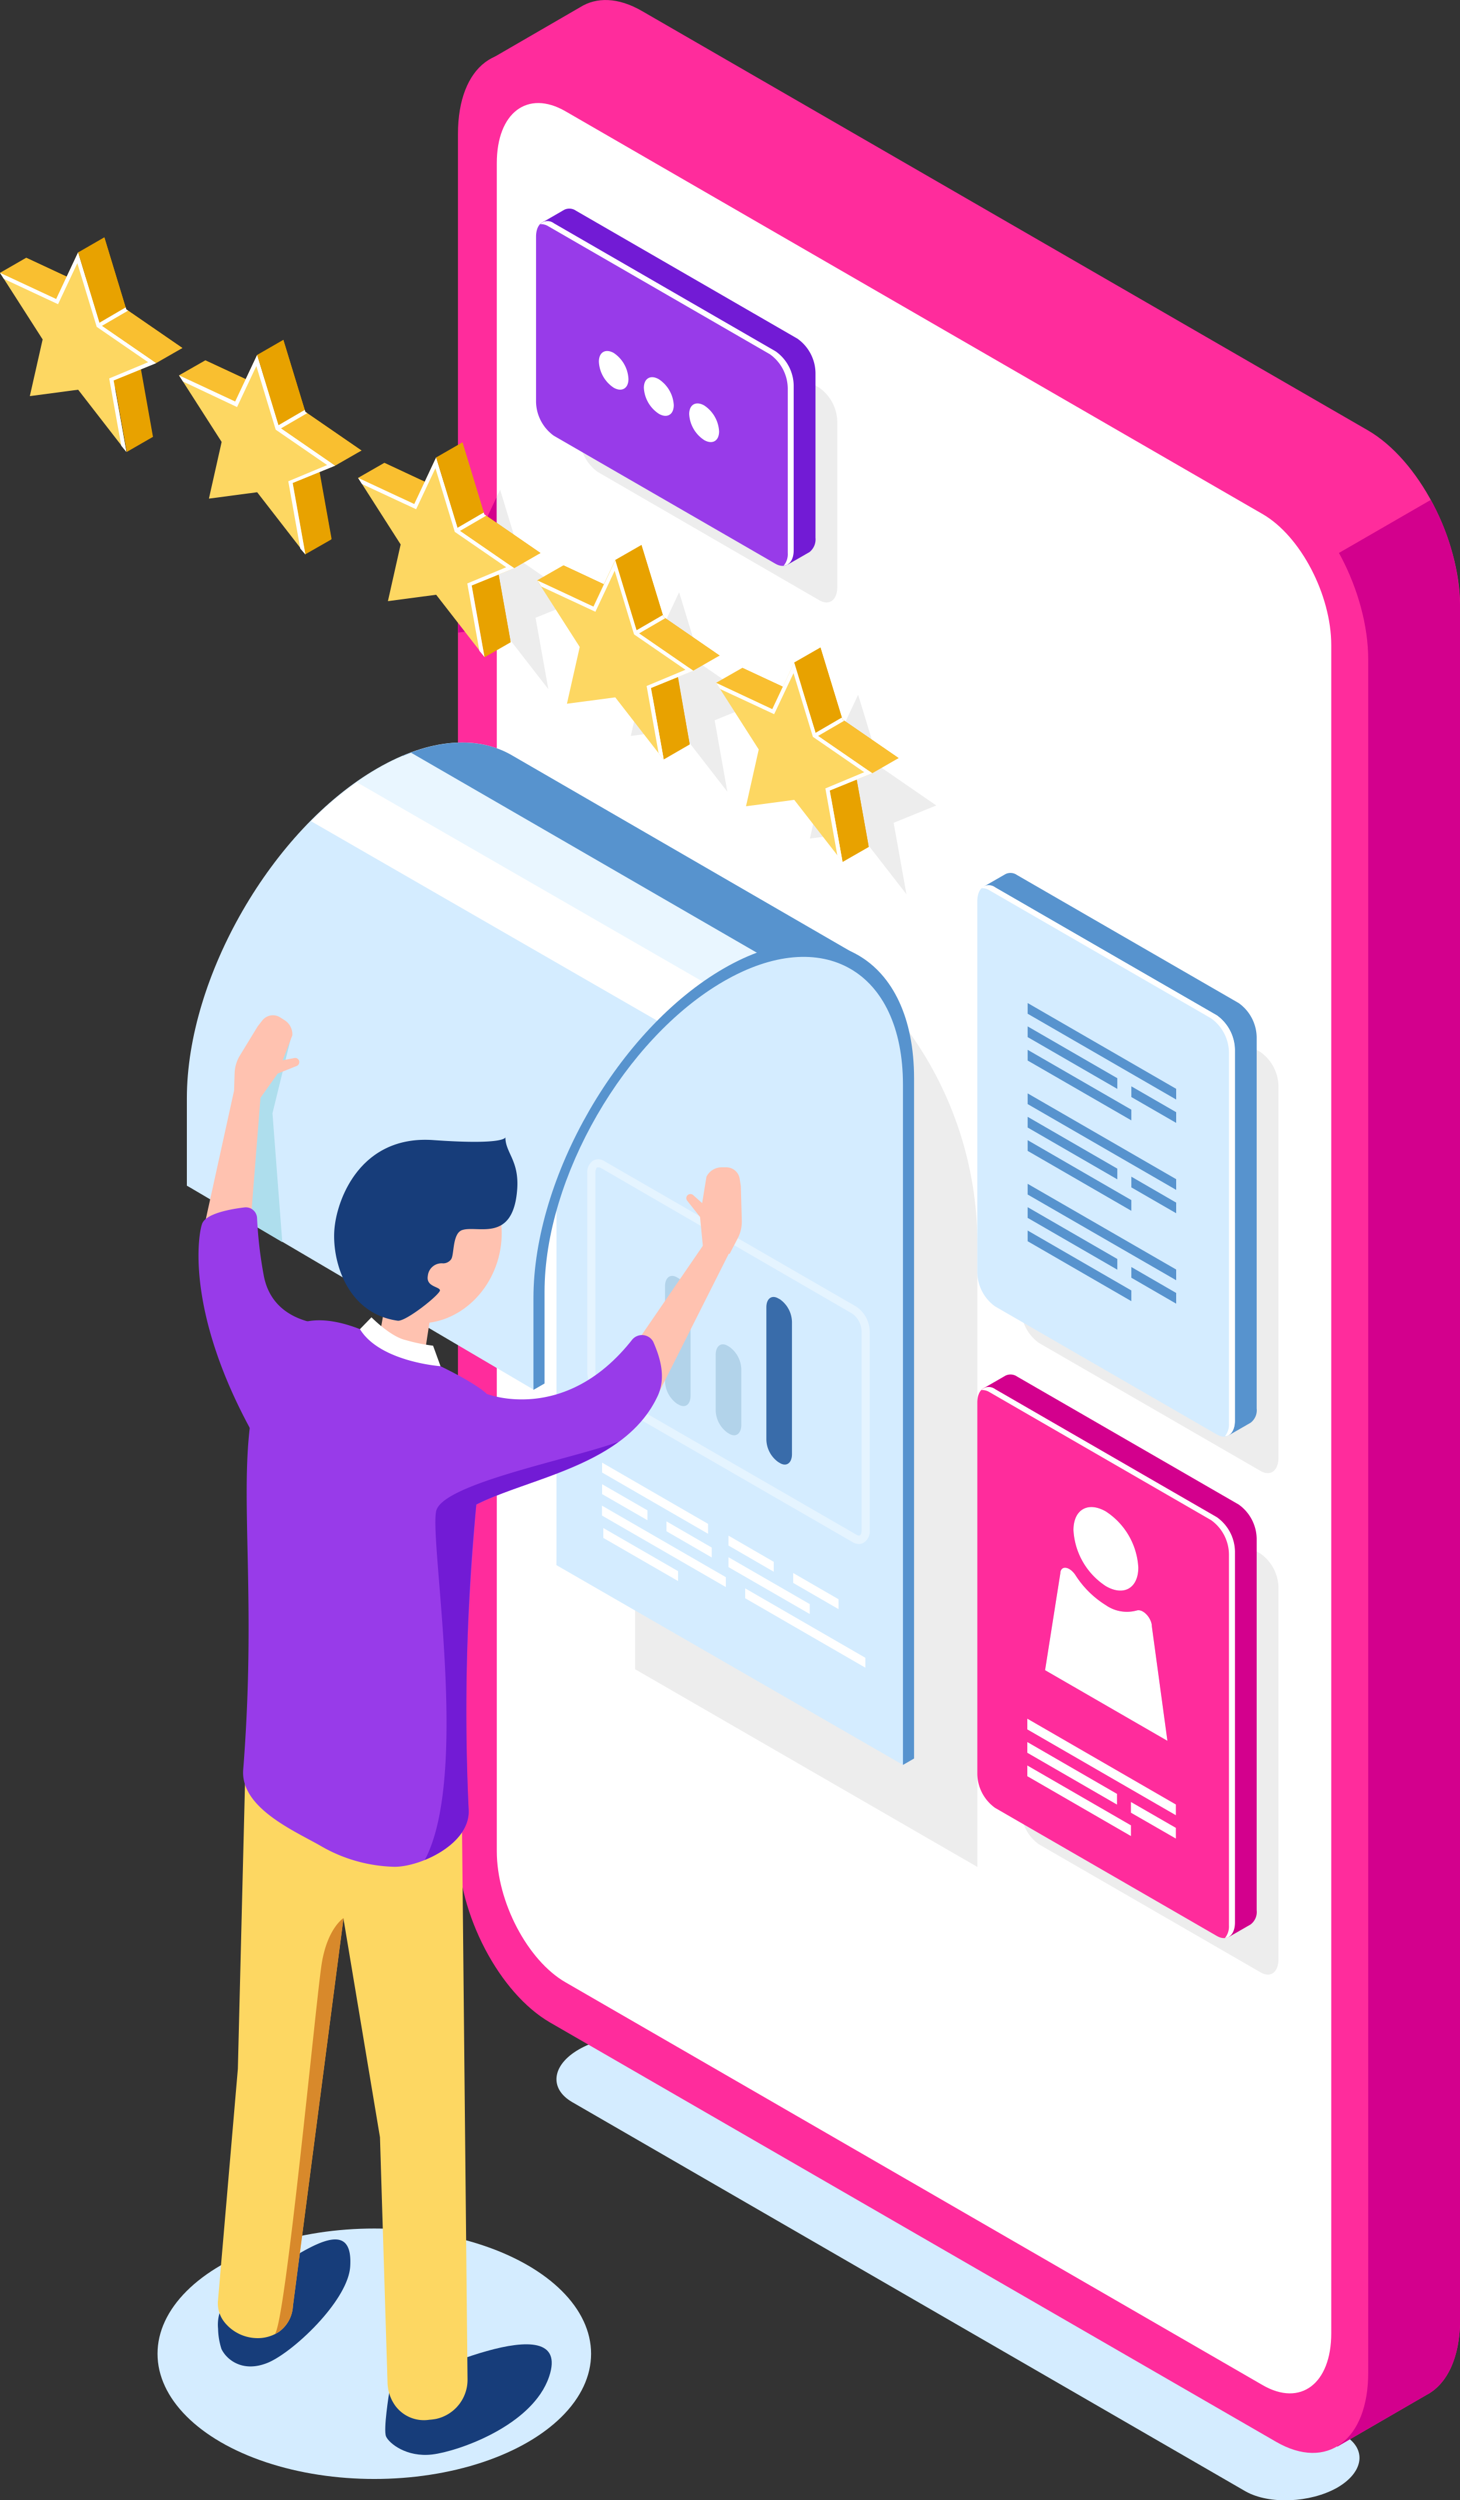 <svg id="Ñëîé_1" data-name="Ñëîé 1" xmlns="http://www.w3.org/2000/svg" viewBox="0 0 180.09 308.27"><rect x="0" y="0" width="180.09" height="308.27" fill="#333333" stroke="none"/><defs><style>.cls-1{fill:#d4ecff;}.cls-2{fill:#ff2c9c;}.cls-3{fill:#d3008d;}.cls-4,.cls-9{fill:#fff;}.cls-5{fill:#ededed;}.cls-6{fill:#5793ce;}.cls-7{fill:#e9f6ff;}.cls-8{fill:#aedeed;}.cls-9{opacity:0.4;}.cls-10{fill:#b2d3ea;}.cls-11{fill:#396caa;}.cls-12{fill:#173d7a;}.cls-13{fill:#fdd762;}.cls-14{fill:#ffc2b0;}.cls-15{fill:#983be9;}.cls-16{fill:#d8892b;}.cls-17{fill:#721bd5;}.cls-18{fill:#e8a200;}.cls-19{fill:#f9bf30;}</style></defs><title>UX</title><path class="cls-1" d="M360.79,350l-83.07-48c-2.89-1.67-2.53-4.58.81-6.5h0c3.33-1.93,8.38-2.14,11.26-.47l83.08,48c2.89,1.67,2.53,4.58-.81,6.51h0C368.73,351.41,363.68,351.62,360.79,350Z" transform="translate(-207.13 -42.81)"/><path class="cls-2" d="M375.84,95.86,286.32,44.17c-2.94-1.7-5.61-1.74-7.63-.47v0l-11.24,6.51,7.54,1.4c0,.39-.05.78-.05,1.18V263.9c0,8.38,5.1,18.12,11.38,21.75l88.26,51-2.52,7.83,11-6.37h0c2.54-1.31,4.17-4.59,4.17-9.33V117.61C387.22,109.22,382.12,99.49,375.84,95.86Z" transform="translate(-207.13 -42.81)"/><path class="cls-3" d="M274.94,263.9c0,8.38,5.1,18.12,11.38,21.75l88.26,51-2.52,7.83,11-6.37h0c2.54-1.32,4.17-4.6,4.17-9.34V117.61a28.28,28.28,0,0,0-3.62-13.16L274.94,167.19Z" transform="translate(-207.13 -42.81)"/><path class="cls-2" d="M364.54,343.88,275,292.19c-6.29-3.63-11.38-13.37-11.38-21.75V59.31c0-8.38,5.09-12.23,11.38-8.6l89.51,51.69c6.29,3.63,11.39,13.37,11.39,21.75V335.27C375.93,343.66,370.83,347.51,364.54,343.88Z" transform="translate(-207.13 -42.81)"/><polygon class="cls-3" points="71.32 74.03 64.39 69.26 61.69 60.38 58.98 66.13 56.51 64.98 56.51 69.87 57.3 71.11 56.51 74.64 56.51 78 61.69 77.31 67.64 84.98 66.06 76.17 71.32 74.03"/><path class="cls-4" d="M362.88,336.89l-86-49.67c-4.68-2.7-8.47-9.93-8.47-16.16V62.93c0-6.23,3.79-9.1,8.47-6.4l86,49.67c4.67,2.7,8.46,9.94,8.46,16.17V330.49C371.34,336.72,367.55,339.59,362.88,336.89Z" transform="translate(-207.13 -42.81)"/><path class="cls-5" d="M327.69,273l-42.22-24.38V146l19.9,11.48a44.67,44.67,0,0,1,22.32,38.68Z" transform="translate(-207.13 -42.81)"/><path class="cls-1" d="M270.38,136h0c-4.26-2.54-10.18-2.23-16.72,1.55-12.94,7.47-23.48,25.72-23.48,40.66V189h0l.45.26,42.3,24.88.64-12.9.52-5,2.25-7.78.25-1.19,4.81-9.69,3.79-4.74,3.07-3.66,7.49-5.89.65-.49,3.68-1.58L305,160h3.86l4.31.76Z" transform="translate(-207.13 -42.81)"/><path class="cls-1" d="M275.77,235.79l1.37-.79V185.86a9.94,9.94,0,0,0-1.37,3.48Z" transform="translate(-207.13 -42.81)"/><polygon class="cls-1" points="111.38 217.61 68.64 192.98 69.08 146.46 70.71 141.76 75.66 133.25 81.51 126.31 86.79 122.09 92.5 118.62 102.85 117.44 108.32 120.54 111.38 125.22 112.35 132.41 112.02 210.18 111.38 217.61"/><path class="cls-6" d="M270.38,136c-3.56-2.12-8.29-2.24-13.57,0l43.55,25.15L305,160h3.86l4.31.76L270.38,136Z" transform="translate(-207.13 -42.81)"/><path class="cls-7" d="M257.84,135.62a27.44,27.44,0,0,0-4.18,2c-.95.55-1.89,1.17-2.81,1.83l43.41,25.06,1.49-1.17.65-.49,3.68-1.58,1.47-.38Z" transform="translate(-207.13 -42.81)"/><path class="cls-4" d="M288.63,168.91l5.91-4.65-43.4-25a40.62,40.62,0,0,0-5.65,4.8Z" transform="translate(-207.13 -42.81)"/><path class="cls-6" d="M319.88,259.63l-1.37.79V176.56c0-14.07-9.92-19.8-22.11-12.76S274.3,188,274.3,202.09v11.3l-1.37.79v-11.3c0-14.95,10.53-33.19,23.47-40.66s23.48-1.4,23.48,13.55Z" transform="translate(-207.13 -42.81)"/><polygon class="cls-8" points="36.02 127.42 33.61 137.26 34.82 153.15 31.77 151.35 27.86 142.72 31.28 131.8 36.02 127.42"/><path class="cls-9" d="M313.08,233.18a1.57,1.57,0,0,1-.8-.24L281.2,215a3.77,3.77,0,0,1-1.63-3.07V187.46a1.72,1.72,0,0,1,.72-1.55,1.36,1.36,0,0,1,1.41.08l31.08,17.94a3.8,3.8,0,0,1,1.63,3.08v24.45a1.68,1.68,0,0,1-.73,1.55A1.16,1.16,0,0,1,313.08,233.18ZM280.9,186.75a.23.23,0,0,0-.11,0c-.1.06-.22.28-.22.68v24.46a2.81,2.81,0,0,0,1.13,2.21l31.08,17.94c.08.05.28.15.41.08s.22-.28.22-.69V207a2.8,2.8,0,0,0-1.13-2.21l-31.08-18A.76.76,0,0,0,280.9,186.75Z" transform="translate(-207.13 -42.81)"/><path class="cls-10" d="M290.85,216l-.22-.12a3.53,3.53,0,0,1-1.47-2.81V201.41c0-1.08.66-1.58,1.47-1.11l.22.13a3.49,3.49,0,0,1,1.46,2.8v11.65C292.31,216,291.66,216.46,290.85,216Z" transform="translate(-207.13 -42.81)"/><path class="cls-10" d="M297.1,219.6l-.22-.13a3.5,3.5,0,0,1-1.47-2.8v-6.82c0-1.08.66-1.58,1.47-1.11l.22.13a3.51,3.51,0,0,1,1.47,2.8v6.82C298.57,219.57,297.91,220.07,297.1,219.6Z" transform="translate(-207.13 -42.81)"/><path class="cls-11" d="M303.35,223.21l-.22-.13a3.5,3.5,0,0,1-1.47-2.8V204c0-1.08.66-1.57,1.47-1.1l.22.12a3.51,3.51,0,0,1,1.47,2.8V222.1C304.82,223.18,304.16,223.68,303.35,223.21Z" transform="translate(-207.13 -42.81)"/><ellipse class="cls-1" cx="46.17" cy="290.21" rx="26.74" ry="15.44"/><path class="cls-12" d="M236.91,324.84a5.09,5.09,0,0,0-2.88,5.1,8.6,8.6,0,0,0,.42,2.5c.59,1.24,2.53,2.95,5.64,1.72s10-7.69,10.24-11.93C250.81,314.36,241.81,322.74,236.91,324.84Z" transform="translate(-207.13 -42.81)"/><path class="cls-12" d="M255.13,337.85s-.74,4.54-.38,5.37,2.52,2.6,5.7,2.22,12.37-3.55,14.41-9.59c3.17-9.38-17.71.7-17.71.7Z" transform="translate(-207.13 -42.81)"/><path class="cls-13" d="M264.09,265.33l.71,70.82a4.94,4.94,0,0,1-3.86,4.9,6.94,6.94,0,0,1-.86.11,4.39,4.39,0,0,1-4.2-1.74,5.1,5.1,0,0,1-.95-2.86L254,306.33l-4.51-27-6.24,47.84a4.12,4.12,0,0,1-1.72,3.15,4.73,4.73,0,0,1-2.85.77,5.24,5.24,0,0,1-3.78-1.86,3.77,3.77,0,0,1-.9-2.56l2.47-28.78.92-36.72Z" transform="translate(-207.13 -42.81)"/><path class="cls-14" d="M254.92,201.94l-1.12,6.45a3,3,0,0,0,2.42,2.82c2.46.61,3.22-1,3.22-1l1.11-7.27Z" transform="translate(-207.13 -42.81)"/><path class="cls-14" d="M268.47,198.41c-1.75,5.52-7.15,8.73-12.06,7.16s-7.49-7.32-5.75-12.85,7.15-8.74,12.07-7.17S270.21,192.88,268.47,198.41Z" transform="translate(-207.13 -42.81)"/><path class="cls-15" d="M255.21,208.51c-.17-.07-10.43-6.67-14.22.24C234.81,220,239.33,233,237.13,261c-.37,4.69,6.31,7.55,9.48,9.36a18.94,18.94,0,0,0,9.2,2.62c3.2,0,9.35-2.83,9.13-7-1-19.27.68-35.52,2.25-51.29C267.19,214.68,265.22,212.56,255.21,208.51Z" transform="translate(-207.13 -42.81)"/><path class="cls-16" d="M249.51,279.3l-6.24,47.84a4.12,4.12,0,0,1-1.72,3.15,3.85,3.85,0,0,1-.53.3c1.29-1,5.08-41.12,5.78-45.59S249.51,279.3,249.51,279.3Z" transform="translate(-207.13 -42.81)"/><polygon class="cls-14" points="81.35 171.54 89.94 154.49 87.25 152.79 78.34 165.78 81.35 171.54"/><polygon class="cls-14" points="24.7 153.44 28.88 134.43 32.2 134.46 30.95 150.23 24.7 153.44"/><path class="cls-15" d="M267.19,214.68s9.61,3.79,17.86-6.62a1.58,1.58,0,0,1,2.65.17c.75,1.71,1.68,4.29.55,6.71-5,10.7-22,10.33-26.11,16.33S267.19,214.68,267.19,214.68Z" transform="translate(-207.13 -42.81)"/><path class="cls-15" d="M248.71,206.14s-7.94.61-9.08-6.25a51.17,51.17,0,0,1-.79-6.87,1.39,1.39,0,0,0-1.56-1.34c-1.9.23-4.84.8-5.24,2.07-.6,1.9-1.72,11.23,6.12,25.53C243.29,228.66,248.71,206.14,248.71,206.14Z" transform="translate(-207.13 -42.81)"/><path class="cls-14" d="M236,177.29l.07-2.17a4.5,4.5,0,0,1,.65-2.17l2.2-3.6.57-.73a1.67,1.67,0,0,1,2.2-.37l.5.32a2.06,2.06,0,0,1,1,1.89L242,173.54l1.44-.28a.51.51,0,0,1,.6.41h0a.52.52,0,0,1-.31.57l-2.35.94-2.13,3Z" transform="translate(-207.13 -42.81)"/><path class="cls-14" d="M297.13,197.41l1-1.92a4.44,4.44,0,0,0,.5-2.2l-.12-4.23-.14-.91a1.67,1.67,0,0,0-1.73-1.41l-.59,0a2.09,2.09,0,0,0-1.78,1.16l-.53,3.25-1.12-1a.51.51,0,0,0-.72.07h0a.51.51,0,0,0,0,.64l1.58,2,.4,4.13Z" transform="translate(-207.13 -42.81)"/><path class="cls-17" d="M260.93,229.13c-.84,3.8,4.19,32.52-1.4,43,2.8-1.14,5.56-3.35,5.41-6.19a263.18,263.18,0,0,1,.94-37.63c4.79-2.43,12.26-3.87,17.55-7.74C277.76,222.69,261.67,225.73,260.93,229.13Z" transform="translate(-207.13 -42.81)"/><path class="cls-4" d="M251.53,206.69l1.42-1.46s2.34,2.39,4.23,2.81a21.45,21.45,0,0,0,3.37.69l.92,2.53S254,210.73,251.53,206.69Z" transform="translate(-207.13 -42.81)"/><path class="cls-12" d="M261.78,198.58a1.22,1.22,0,0,0,1-.51c.39-.56.14-3.16,1.34-3.59,1.88-.66,6.33,1.68,6.81-5.08.24-3.52-1.47-4.46-1.46-6.38,0,0,.15,1-8.9.36s-12,7.44-12.21,11.27,1.64,10.12,7.82,11c1,.15,5.34-3.32,5.22-3.77s-1.73-.43-1.5-1.75A1.71,1.71,0,0,1,261.78,198.58Z" transform="translate(-207.13 -42.81)"/><path class="cls-5" d="M308.21,116.83,280.86,101a5.27,5.27,0,0,1-2.2-4.2V76.5c0-1.62,1-2.36,2.2-1.66l27.35,15.79a5.25,5.25,0,0,1,2.2,4.2v20.34C310.41,116.79,309.43,117.53,308.21,116.83Z" transform="translate(-207.13 -42.81)"/><path class="cls-17" d="M305.5,84.57,278.16,68.78a1.42,1.42,0,0,0-1.42-.11v0l-2.65,1.53,1.86.69V90.78A5.29,5.29,0,0,0,278.16,95l26.14,15.09v2.33l2.68-1.54h0a2,2,0,0,0,.74-1.76V88.78A5.27,5.27,0,0,0,305.5,84.57Z" transform="translate(-207.13 -42.81)"/><path class="cls-15" d="M302.8,112.33,275.45,96.54a5.27,5.27,0,0,1-2.2-4.2V72c0-1.62,1-2.36,2.2-1.66L302.8,86.13a5.25,5.25,0,0,1,2.2,4.2v20.34C305,112.29,304,113,302.8,112.33Z" transform="translate(-207.13 -42.81)"/><path class="cls-4" d="M302.8,86.13,275.45,70.34a1.29,1.29,0,0,0-1.7.11,1.71,1.71,0,0,1,1,.25l27.35,15.79a5.25,5.25,0,0,1,2.2,4.2V111a2.21,2.21,0,0,1-.5,1.55c.73-.06,1.23-.76,1.23-1.91V90.33A5.25,5.25,0,0,0,302.8,86.13Z" transform="translate(-207.13 -42.81)"/><path class="cls-4" d="M284.65,89.54c0,1.17-.83,1.65-1.84,1.06A4.09,4.09,0,0,1,281,87.4c0-1.17.83-1.65,1.85-1.06A4.1,4.1,0,0,1,284.65,89.54Z" transform="translate(-207.13 -42.81)"/><path class="cls-4" d="M290.24,92.76c0,1.18-.83,1.66-1.84,1.07a4.09,4.09,0,0,1-1.85-3.2c0-1.17.83-1.65,1.85-1.06A4.1,4.1,0,0,1,290.24,92.76Z" transform="translate(-207.13 -42.81)"/><path class="cls-4" d="M295.83,96c0,1.18-.83,1.65-1.84,1.07a4.09,4.09,0,0,1-1.85-3.2c0-1.18.83-1.65,1.85-1.07A4.1,4.1,0,0,1,295.83,96Z" transform="translate(-207.13 -42.81)"/><path class="cls-5" d="M362.63,224.18l-27.35-15.79a5.29,5.29,0,0,1-2.2-4.21V158.42c0-1.62,1-2.37,2.2-1.67l27.35,15.79a5.28,5.28,0,0,1,2.2,4.21v45.76C364.83,224.14,363.85,224.88,362.63,224.18Z" transform="translate(-207.13 -42.81)"/><path class="cls-6" d="M359.93,166.49,332.58,150.7a1.4,1.4,0,0,0-1.42-.12h0l-2.66,1.53,1.87.68v45.35a5.25,5.25,0,0,0,2.2,4.2l26.14,15.09v2.34l2.68-1.54h0a1.92,1.92,0,0,0,.75-1.75V170.69A5.27,5.27,0,0,0,359.93,166.49Z" transform="translate(-207.13 -42.81)"/><path class="cls-1" d="M357.23,219.68l-27.35-15.79a5.27,5.27,0,0,1-2.2-4.21V153.92c0-1.62,1-2.37,2.2-1.67L357.23,168a5.31,5.31,0,0,1,2.2,4.21V218C359.43,219.64,358.44,220.38,357.23,219.68Z" transform="translate(-207.13 -42.81)"/><path class="cls-4" d="M357.23,168l-27.35-15.79a1.32,1.32,0,0,0-1.71.12,1.55,1.55,0,0,1,1,.25l27.35,15.79a5.25,5.25,0,0,1,2.2,4.2v45.77a2.28,2.28,0,0,1-.49,1.55c.72-.06,1.23-.76,1.23-1.92V172.25A5.31,5.31,0,0,0,357.23,168Z" transform="translate(-207.13 -42.81)"/><path class="cls-5" d="M362.63,286l-27.35-15.79a5.27,5.27,0,0,1-2.2-4.2V220.25c0-1.62,1-2.36,2.2-1.66l27.35,15.79a5.25,5.25,0,0,1,2.2,4.2v45.77C364.83,286,363.85,286.71,362.63,286Z" transform="translate(-207.13 -42.81)"/><path class="cls-3" d="M359.93,228.32l-27.35-15.79a1.42,1.42,0,0,0-1.42-.11v0l-2.66,1.53,1.87.68V260a5.25,5.25,0,0,0,2.2,4.2l26.14,15.1v2.33l2.68-1.54h0a1.92,1.92,0,0,0,.75-1.75V232.52A5.27,5.27,0,0,0,359.93,228.32Z" transform="translate(-207.13 -42.81)"/><path class="cls-2" d="M357.23,281.51l-27.35-15.79a5.25,5.25,0,0,1-2.2-4.2V215.75c0-1.62,1-2.36,2.2-1.66l27.35,15.79a5.27,5.27,0,0,1,2.2,4.2v45.77C359.43,281.47,358.44,282.21,357.23,281.51Z" transform="translate(-207.13 -42.81)"/><path class="cls-4" d="M357.23,229.88l-27.35-15.79a1.31,1.31,0,0,0-1.71.11,1.7,1.7,0,0,1,1,.25l27.35,15.79a5.25,5.25,0,0,1,2.2,4.2v45.77a2.26,2.26,0,0,1-.49,1.55c.72-.06,1.23-.76,1.23-1.91V234.08A5.27,5.27,0,0,0,357.23,229.88Z" transform="translate(-207.13 -42.81)"/><path class="cls-3" d="M347.54,236.08c0,2.54-1.79,3.58-4,2.3a8.82,8.82,0,0,1-4-6.91c0-2.54,1.79-3.57,4-2.3A8.83,8.83,0,0,1,347.54,236.08Z" transform="translate(-207.13 -42.81)"/><path class="cls-3" d="M349.2,243.27s0-.08,0-.12c-.17-1.07-1.19-2-1.86-1.77a4.54,4.54,0,0,1-3.78-.64,11.88,11.88,0,0,1-3.78-3.73c-.67-1-1.68-1.24-1.85-.36a.29.29,0,0,0,0,.09l-1.89,12,15.09,8.71Z" transform="translate(-207.13 -42.81)"/><path class="cls-4" d="M347.54,236.08c0,2.54-1.79,3.58-4,2.3a8.82,8.82,0,0,1-4-6.91c0-2.54,1.79-3.57,4-2.3A8.83,8.83,0,0,1,347.54,236.08Z" transform="translate(-207.13 -42.81)"/><path class="cls-4" d="M349.2,243.27s0-.08,0-.12c-.17-1.07-1.19-2-1.86-1.77a4.54,4.54,0,0,1-3.78-.64,11.88,11.88,0,0,1-3.78-3.73c-.67-1-1.68-1.24-1.85-.36a.29.29,0,0,0,0,.09l-1.89,12,15.09,8.71Z" transform="translate(-207.13 -42.81)"/><polygon class="cls-4" points="145.04 223.81 126.72 213.23 126.72 211.91 145.04 222.49 145.04 223.81"/><polygon class="cls-4" points="139.5 226.38 126.72 219 126.72 217.68 139.5 225.06 139.5 226.38"/><polygon class="cls-4" points="137.78 222.5 126.72 216.11 126.72 214.79 137.78 221.18 137.78 222.5"/><polygon class="cls-4" points="145.04 226.69 139.5 223.5 139.5 222.18 145.04 225.37 145.04 226.69"/><polygon class="cls-6" points="145.08 135.57 126.76 124.99 126.76 123.67 145.08 134.25 145.08 135.57"/><polygon class="cls-6" points="139.55 138.14 126.76 130.76 126.76 129.44 139.55 136.82 139.55 138.14"/><polygon class="cls-6" points="137.82 134.26 126.76 127.87 126.76 126.55 137.82 132.94 137.82 134.26"/><polygon class="cls-6" points="145.08 138.45 139.55 135.26 139.55 133.94 145.08 137.13 145.08 138.45"/><polygon class="cls-6" points="145.08 146.71 126.76 136.13 126.76 134.81 145.08 145.39 145.08 146.71"/><polygon class="cls-6" points="139.55 149.29 126.76 141.9 126.76 140.58 139.55 147.97 139.55 149.29"/><polygon class="cls-6" points="137.82 145.41 126.76 139.02 126.76 137.7 137.82 144.09 137.82 145.41"/><polygon class="cls-6" points="145.08 149.59 139.55 146.4 139.55 145.08 145.08 148.28 145.08 149.59"/><polygon class="cls-6" points="145.08 157.85 126.76 147.28 126.76 145.96 145.08 156.53 145.08 157.85"/><polygon class="cls-6" points="139.55 160.43 126.76 153.04 126.76 151.72 139.55 159.11 139.55 160.43"/><polygon class="cls-6" points="137.82 156.55 126.76 150.16 126.76 148.84 137.82 155.23 137.82 156.55"/><polygon class="cls-6" points="145.08 160.74 139.55 157.54 139.55 156.22 145.08 159.42 145.08 160.74"/><polygon class="cls-4" points="87.34 189.11 74.27 181.56 74.27 180.34 87.34 187.89 87.34 189.11"/><polygon class="cls-4" points="95.44 193.79 89.86 190.56 89.86 189.34 95.44 192.57 95.44 193.79"/><polygon class="cls-4" points="87.79 192.03 82.21 188.8 82.21 187.58 87.79 190.81 87.79 192.03"/><polygon class="cls-4" points="99.88 199 89.86 193.22 89.86 192 99.88 197.78 99.88 199"/><polygon class="cls-4" points="106.74 205.62 91.92 197.06 91.92 195.84 106.74 204.4 106.74 205.62"/><polygon class="cls-4" points="103.43 198.4 97.84 195.17 97.84 193.95 103.43 197.18 103.43 198.4"/><polygon class="cls-4" points="79.86 187.44 74.27 184.22 74.27 183 79.86 186.22 79.86 187.44"/><polygon class="cls-4" points="89.53 195.68 74.25 186.86 74.25 185.64 89.53 194.46 89.53 195.68"/><polygon class="cls-4" points="83.64 194.94 74.42 189.62 74.42 188.4 83.64 193.72 83.64 194.94"/><polygon class="cls-5" points="83.77 73.02 86.48 81.9 93.41 86.67 88.15 88.81 89.72 97.62 83.77 89.95 77.81 90.74 79.39 83.75 74.13 75.54 81.06 78.77 83.77 73.02"/><polygon class="cls-5" points="105.85 85.66 108.56 94.54 115.49 99.31 110.23 101.45 111.81 110.26 105.85 102.59 99.9 103.39 101.47 96.39 96.22 88.18 103.15 91.41 105.85 85.66"/><polygon class="cls-5" points="71.32 74.03 64.39 69.26 61.69 60.38 61.28 61.25 61.28 77.37 61.69 77.31 67.64 84.98 66.06 76.17 71.32 74.03"/><polygon class="cls-18" points="12.87 29.26 15.57 38.14 22.5 42.91 17.25 45.05 18.82 53.86 12.87 46.2 6.91 46.99 8.49 39.99 3.23 31.78 10.16 35.01 12.87 29.26"/><path class="cls-19" d="M207.13,76.45l3.23-1.86,5,2.33s0,3.36,0,3.44a17.64,17.64,0,0,1-2.2.18C213,80.54,207.13,76.45,207.13,76.45Z" transform="translate(-207.13 -42.81)"/><path class="cls-18" d="M226,96.67l-3.23,1.86-1.58-8.81s1.57-1.66,1.56-1.66l1.77.3Z" transform="translate(-207.13 -42.81)"/><polygon class="cls-13" points="9.64 31.12 12.34 40 19.27 44.76 14.02 46.91 15.59 55.72 9.64 48.05 3.68 48.84 5.26 41.85 0 33.64 6.93 36.87 9.64 31.12"/><path class="cls-4" d="M222.72,98.53l-1.58-8.81,5.26-2.14-6.93-4.77-2.71-8.88-2.7,5.75-6.93-3.23.48.75,6.68,3.12,2.38-5.06,2.39,7.85,6.34,4.36-4.8,2,1.49,8.3Z" transform="translate(-207.13 -42.81)"/><polygon class="cls-18" points="9.64 31.12 12.87 29.26 15.57 38.14 12.34 40 9.64 31.12"/><polygon class="cls-19" points="22.5 42.91 19.27 44.76 12.34 40 15.57 38.14 22.5 42.91"/><polygon class="cls-4" points="12.5 40.22 12.01 39.94 15.5 37.9 15.57 38.14 15.8 38.3 12.5 40.22"/><polygon class="cls-18" points="34.95 41.9 37.66 50.78 44.59 55.55 39.33 57.69 40.91 66.5 34.95 58.84 29 59.63 30.57 52.63 25.32 44.42 32.25 47.66 34.95 41.9"/><path class="cls-19" d="M229.21,89.09l3.24-1.85,5,2.32s0,3.36,0,3.44a17.48,17.48,0,0,1-2.2.18C235.1,93.18,229.21,89.09,229.21,89.09Z" transform="translate(-207.13 -42.81)"/><path class="cls-18" d="M248,109.32l-3.24,1.85-1.57-8.81,1.56-1.65,1.76.3Z" transform="translate(-207.13 -42.81)"/><polygon class="cls-13" points="31.72 43.76 34.43 52.64 41.35 57.41 36.1 59.55 37.67 68.36 31.72 60.69 25.77 61.48 27.34 54.49 22.08 46.28 29.01 49.51 31.72 43.76"/><path class="cls-4" d="M244.8,111.17l-1.57-8.81,5.25-2.14-6.93-4.77-2.7-8.88-2.71,5.75-6.93-3.23.49.76L236.37,93l2.38-5.06,2.39,7.85,6.34,4.36-4.79,2,1.48,8.3Z" transform="translate(-207.13 -42.81)"/><polygon class="cls-18" points="31.72 43.76 34.95 41.9 37.66 50.78 34.43 52.64 31.72 43.76"/><polygon class="cls-19" points="44.59 55.55 41.35 57.41 34.43 52.64 37.66 50.78 44.59 55.55"/><polygon class="cls-4" points="34.59 52.86 34.09 52.58 37.59 50.54 37.66 50.78 37.89 50.94 34.59 52.86"/><polygon class="cls-18" points="57.04 54.54 59.74 63.42 66.67 68.19 61.42 70.33 62.99 79.14 57.04 71.48 51.08 72.27 52.66 65.28 47.4 57.06 54.33 60.3 57.04 54.54"/><path class="cls-19" d="M251.3,101.73l3.23-1.85,5,2.33s0,3.35,0,3.43a17.31,17.31,0,0,1-2.19.18C257.19,105.82,251.3,101.73,251.3,101.73Z" transform="translate(-207.13 -42.81)"/><path class="cls-18" d="M270.12,122l-3.23,1.85L265.31,115s1.57-1.65,1.56-1.65l1.76.3Z" transform="translate(-207.13 -42.81)"/><polygon class="cls-13" points="53.8 56.4 56.51 65.28 63.44 70.05 58.18 72.19 59.76 81 53.8 73.33 47.85 74.12 49.42 67.13 44.17 58.92 51.1 62.15 53.8 56.4"/><path class="cls-4" d="M266.89,123.81,265.31,115l5.26-2.14-6.93-4.77-2.71-8.88-2.7,5.75-6.93-3.23.48.76,6.68,3.11,2.38-5.06,2.39,7.85,6.34,4.36-4.8,2,1.49,8.3Z" transform="translate(-207.13 -42.81)"/><polygon class="cls-18" points="53.8 56.4 57.04 54.54 59.74 63.42 56.51 65.28 53.8 56.4"/><polygon class="cls-19" points="66.67 68.19 63.44 70.05 56.51 65.28 59.74 63.42 66.67 68.19"/><polygon class="cls-4" points="56.67 65.5 56.18 65.22 59.67 63.19 59.74 63.42 59.97 63.58 56.67 65.5"/><polygon class="cls-18" points="79.12 67.19 81.83 76.06 88.76 80.83 83.5 82.97 85.08 91.79 79.12 84.12 73.17 84.91 74.74 77.92 69.49 69.7 76.41 72.94 79.12 67.19"/><path class="cls-19" d="M273.38,114.37l3.23-1.85,5,2.33s0,3.35,0,3.43a17.64,17.64,0,0,1-2.2.18C279.27,118.46,273.38,114.37,273.38,114.37Z" transform="translate(-207.13 -42.81)"/><path class="cls-18" d="M292.2,134.6,289,136.45l-1.57-8.81L289,126l1.76.3Z" transform="translate(-207.13 -42.81)"/><polygon class="cls-13" points="75.89 69.04 78.59 77.92 85.52 82.69 80.27 84.83 81.84 93.64 75.89 85.98 69.93 86.77 71.51 79.77 66.25 71.56 73.18 74.79 75.89 69.04"/><path class="cls-4" d="M289,136.45l-1.57-8.81,5.25-2.14-6.93-4.77-2.7-8.88-2.71,5.76-6.93-3.24.48.76,6.68,3.11,2.38-5.06,2.39,7.85,6.34,4.36-4.79,2,1.48,8.3Z" transform="translate(-207.13 -42.81)"/><polygon class="cls-18" points="75.89 69.04 79.12 67.19 81.83 76.06 78.59 77.92 75.89 69.04"/><polygon class="cls-19" points="88.76 80.83 85.52 82.69 78.59 77.92 81.83 76.06 88.76 80.83"/><polygon class="cls-4" points="78.76 78.14 78.26 77.86 81.76 75.83 81.83 76.06 82.06 76.22 78.76 78.14"/><polygon class="cls-18" points="101.2 79.83 103.91 88.7 110.84 93.47 105.58 95.61 107.16 104.43 101.2 96.76 95.25 97.55 96.83 90.56 91.57 82.35 98.5 85.58 101.2 79.83"/><path class="cls-19" d="M295.46,127l3.24-1.85,5,2.33s0,3.36,0,3.44a17.48,17.48,0,0,1-2.2.18C301.35,131.11,295.46,127,295.46,127Z" transform="translate(-207.13 -42.81)"/><path class="cls-18" d="M314.29,147.24l-3.23,1.85-1.58-8.81s1.57-1.65,1.56-1.65l1.76.3Z" transform="translate(-207.13 -42.81)"/><polygon class="cls-13" points="97.97 81.68 100.68 90.56 107.61 95.33 102.35 97.47 103.93 106.28 97.97 98.62 92.02 99.41 93.59 92.41 88.34 84.2 95.27 87.44 97.97 81.68"/><path class="cls-4" d="M311.06,149.1l-1.58-8.82,5.26-2.14-6.93-4.77-2.71-8.88-2.71,5.76L295.46,127l.49.76,6.67,3.11,2.39-5.06,2.39,7.85,6.33,4.36-4.79,2,1.48,8.29Z" transform="translate(-207.13 -42.81)"/><polygon class="cls-18" points="97.97 81.68 101.2 79.83 103.91 88.7 100.68 90.56 97.97 81.68"/><polygon class="cls-19" points="110.84 93.47 107.61 95.33 100.68 90.56 103.91 88.7 110.84 93.47"/><polygon class="cls-4" points="100.84 90.78 100.35 90.5 103.84 88.47 103.91 88.7 104.14 88.86 100.84 90.78"/></svg>